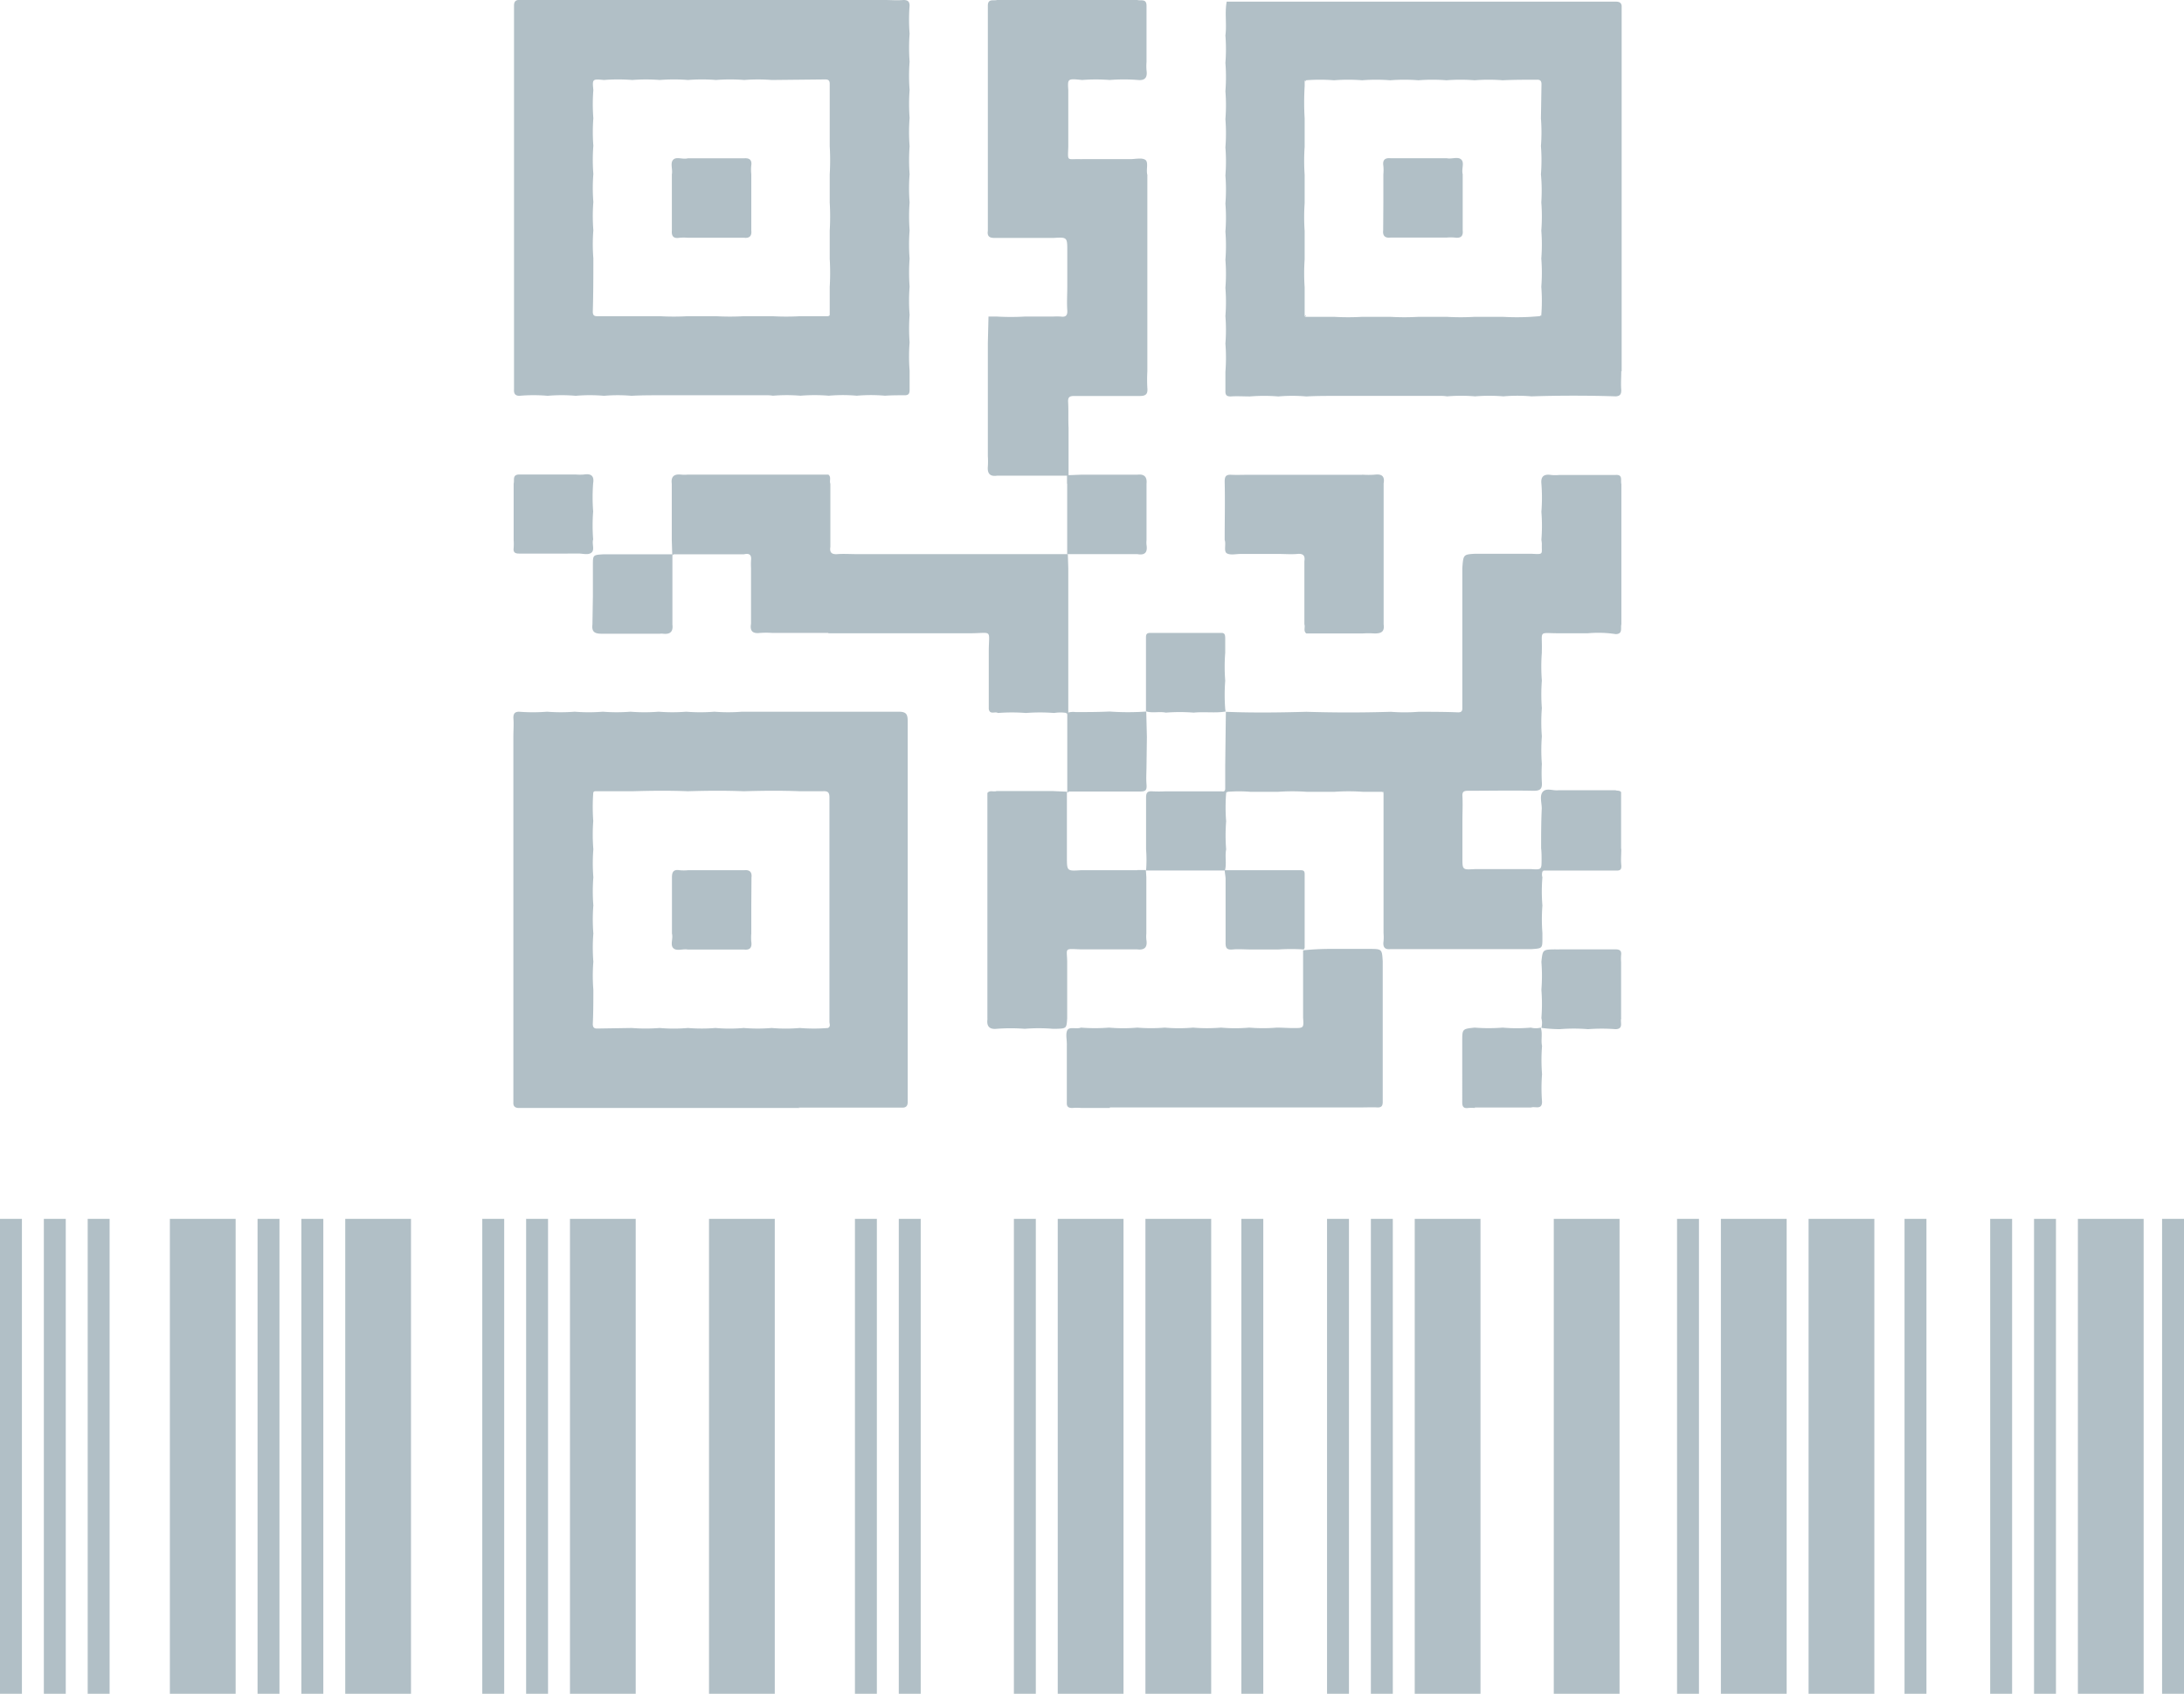 <svg xmlns="http://www.w3.org/2000/svg" viewBox="0 0 238.11 184.65"><defs><style>.cls-1{fill:#b1bfc6;}</style></defs><g id="Слой_2" data-name="Слой 2"><g id="Слой_1-2" data-name="Слой 1"><rect class="cls-1" y="132.88" width="2.39" height="51.77"/><rect class="cls-1" x="4.78" y="132.88" width="2.39" height="51.77"/><rect class="cls-1" x="28.08" y="132.88" width="2.39" height="51.77"/><rect class="cls-1" x="32.86" y="132.88" width="2.39" height="51.77"/><rect class="cls-1" x="9.56" y="132.88" width="2.39" height="51.77"/><rect class="cls-1" x="18.52" y="132.88" width="7.17" height="51.77"/><rect class="cls-1" x="37.64" y="132.88" width="7.17" height="51.77"/><rect class="cls-1" x="52.58" y="132.88" width="2.39" height="51.77"/><rect class="cls-1" x="57.36" y="132.88" width="2.39" height="51.77"/><rect class="cls-1" x="93.21" y="132.88" width="2.39" height="51.77"/><rect class="cls-1" x="97.99" y="132.88" width="2.39" height="51.77"/><rect class="cls-1" x="62.14" y="132.88" width="7.17" height="51.77"/><rect class="cls-1" x="110.54" y="132.88" width="2.39" height="51.77"/><rect class="cls-1" x="135.34" y="132.88" width="2.39" height="51.77"/><rect class="cls-1" x="115.32" y="132.88" width="7.17" height="51.77"/><rect class="cls-1" x="124.88" y="132.88" width="7.17" height="51.77"/><rect class="cls-1" x="77.3" y="132.88" width="7.17" height="51.77"/><rect class="cls-1" x="144.68" y="132.88" width="2.39" height="51.77"/><rect class="cls-1" x="149.46" y="132.88" width="2.39" height="51.77"/><rect class="cls-1" x="154.24" y="132.88" width="7.17" height="51.77"/><rect class="cls-1" x="182.84" y="132.88" width="2.39" height="51.77"/><rect class="cls-1" x="207.64" y="132.88" width="2.39" height="51.77"/><rect class="cls-1" x="187.62" y="132.88" width="7.17" height="51.77"/><rect class="cls-1" x="197.18" y="132.88" width="7.17" height="51.77"/><rect class="cls-1" x="216.98" y="132.88" width="2.39" height="51.77"/><rect class="cls-1" x="221.76" y="132.88" width="2.39" height="51.77"/><rect class="cls-1" x="235.72" y="132.88" width="2.39" height="51.77"/><rect class="cls-1" x="226.54" y="132.88" width="7.17" height="51.77"/><rect class="cls-1" x="169.4" y="132.88" width="7.17" height="51.77"/><path class="cls-1" d="M87.24,120.79H56.59c-.44,0-.65-.18-.62-.62V80.32c0-.69.06-1.38,0-2.06,0-.48.17-.65.59-.67a19.92,19.92,0,0,0,3.09,0,19.41,19.41,0,0,0,3,0,19.79,19.79,0,0,0,3.08,0,19.41,19.41,0,0,0,3,0,19.79,19.79,0,0,0,3.08,0,19.41,19.41,0,0,0,3,0,19.79,19.79,0,0,0,3.08,0,19.41,19.41,0,0,0,3,0c.33,0,.66,0,1,0,5.36,0,10.71,0,16.07,0,.8,0,1,.23,1,1q0,18.92,0,37.82c0,1.25,0,2.5,0,3.75,0,.42-.19.62-.67.59-.68,0-1.37,0-2.06,0h-9.2ZM64.69,92.58a19.54,19.54,0,0,0,0,3.06,19.67,19.67,0,0,0,0,3.07,19.54,19.54,0,0,0,0,3.06,19.79,19.79,0,0,0,0,3.08,19.41,19.41,0,0,0,0,3.05c0,1.25,0,2.49-.06,3.73,0,.36.13.51.49.5l3.74-.06a19.54,19.54,0,0,0,3.06,0,17.6,17.6,0,0,0,3.08,0,18.27,18.27,0,0,0,3,0,17.6,17.6,0,0,0,3.08,0,18.27,18.27,0,0,0,3.05,0,17.49,17.49,0,0,0,3.07,0,18.51,18.51,0,0,0,3.07,0c.32-.16.16-.45.16-.68,0-2.12,0-4.24,0-6.36,0-6,0-12,0-18.08,0-.6-.19-.72-.74-.69-.78,0-1.58,0-2.37,0h-.15c-2-.08-4-.06-6,0h-.15c-2-.08-4-.06-6,0H75c-2-.08-4-.06-6,0h-.16l-3.87,0c-.13,0-.26,0-.29.18a20.84,20.84,0,0,0,0,3.06A19.67,19.67,0,0,0,64.69,92.58Z"/><path class="cls-1" d="M56,58.86V52.73c.11-.39-.18-1,.63-1h6.13a5.54,5.54,0,0,0,.91,0c.76-.12,1.13.14,1,.94a19.79,19.79,0,0,0,0,3.08,19.54,19.54,0,0,0,0,3.06c-.16.48.2,1.13-.19,1.44s-1,.06-1.55.1l-.23,0H56.59c-.41,0-.65-.11-.59-.6A6.33,6.33,0,0,0,56,58.86Z"/><path class="cls-1" d="M96.44,0c.69,0,1.38.06,2.06,0,.48,0,.65.17.67.59a19.92,19.92,0,0,0,0,3.09,20.7,20.7,0,0,0,0,3.05,19.79,19.79,0,0,0,0,3.08,20.7,20.7,0,0,0,0,3.05,19.79,19.79,0,0,0,0,3.08,20.7,20.7,0,0,0,0,3.05,19.79,19.79,0,0,0,0,3.08,20.7,20.7,0,0,0,0,3.05,19.79,19.79,0,0,0,0,3.08,20.7,20.7,0,0,0,0,3.05,19.79,19.79,0,0,0,0,3.08,20.7,20.7,0,0,0,0,3,19.79,19.79,0,0,0,0,3.08c0,.7,0,1.41,0,2.11,0,.42-.14.58-.57.57-.7,0-1.41,0-2.11.05a17.6,17.6,0,0,0-3.08,0,17.26,17.26,0,0,0-3.05,0,18.75,18.75,0,0,0-3.09,0,18.28,18.28,0,0,0-3,0,4.53,4.53,0,0,0-.53-.05H71.9c-1,0-2,0-3.05.06a17.26,17.26,0,0,0-3,0,17.6,17.6,0,0,0-3.08,0,17.37,17.37,0,0,0-3.06,0,17.6,17.6,0,0,0-3.08,0c-.42,0-.62-.2-.59-.67,0-.69,0-1.38,0-2.07V.62c0-.44.18-.65.62-.62H96.44ZM64.69,9.81a19.79,19.79,0,0,0,0,3.08,19.41,19.41,0,0,0,0,3,19.79,19.79,0,0,0,0,3.08,19.41,19.41,0,0,0,0,3.05,19.79,19.79,0,0,0,0,3.08,19.41,19.41,0,0,0,0,3.05c0,1.94,0,3.88-.06,5.82,0,.34.1.51.48.5l3.74,0h3.07a26.2,26.2,0,0,0,3.07,0h3.06a26.2,26.2,0,0,0,3.07,0h3.06a26.2,26.2,0,0,0,3.07,0h3.06q.16,0,.15-.15V31.28a26.2,26.2,0,0,0,0-3.07V25.15a26.2,26.2,0,0,0,0-3.07V19a26.2,26.2,0,0,0,0-3.07V12.89c0-1.25,0-2.5,0-3.75,0-.38-.16-.48-.5-.48l-5.82.06a19.41,19.41,0,0,0-3,0,19.79,19.79,0,0,0-3.08,0,19.41,19.41,0,0,0-3.05,0,19.79,19.79,0,0,0-3.08,0,19.41,19.41,0,0,0-3,0,19.79,19.79,0,0,0-3.08,0C64.58,8.6,64.57,8.61,64.69,9.81Z"/><path class="cls-1" d="M121,120.79H117.9a6.29,6.29,0,0,0-1,0c-.48,0-.61-.19-.59-.6V114a1.66,1.66,0,0,0,0-.22c0-.51-.15-1.11.07-1.49s1-.07,1.47-.26a19.54,19.54,0,0,0,3.06,0,17.6,17.6,0,0,0,3.08,0,18.27,18.27,0,0,0,3,0,17.6,17.6,0,0,0,3.08,0,18.27,18.27,0,0,0,3.05,0,17.6,17.6,0,0,0,3.08,0,18.15,18.15,0,0,0,3,0c.61,0,1.21.05,1.81.05,1.14,0,1.14,0,1.06-1.15V103.6a29.89,29.89,0,0,1,3.28-.15h3.07c.28,0,.55,0,.83,0,1.42,0,1.42,0,1.5,1.35v15.33c0,.41-.12.63-.61.6s-1.15,0-1.72,0H121Z"/><path class="cls-1" d="M160.81,120.79a4.83,4.83,0,0,0-.76,0c-.48.07-.63-.16-.63-.59V114c0-.15,0-.3,0-.46,0-1.37,0-1.37,1.35-1.51a19.54,19.54,0,0,0,3.06,0,17.49,17.49,0,0,0,3.07,0,2.19,2.19,0,0,0,1.08,0l0,0c.22.65,0,1.34.14,2a19.79,19.79,0,0,0,0,3.08,19.41,19.41,0,0,0,0,3c0,.93-.77.47-1.2.63h-6.13Z"/><path class="cls-1" d="M124,0c.39.11,1-.18,1,.63V6.76a5.54,5.54,0,0,0,0,.91c.11.75-.14,1.13-.94,1.05a19.79,19.79,0,0,0-3.08,0,19.41,19.41,0,0,0-3,0c-1.59-.16-1.59-.16-1.51,1.1V16c-.06,1.67-.16,1.31,1.28,1.35a1.46,1.46,0,0,0,.22,0l5.25,0c.56,0,1.25-.18,1.64.07s.07,1.09.23,1.64V40.47a16,16,0,0,0,0,1.83c.07.73-.23.88-.9.87-2.36,0-4.73,0-7.09,0-.49,0-.67.13-.65.64.06.94,0,1.88.05,2.83v3.06l0,2.16H108.7c-.8.11-1.06-.26-1-1a8.58,8.58,0,0,0,0-1.13V37.41l.07-2.9.91,0a26.2,26.2,0,0,0,3.07,0h3.06a7.56,7.56,0,0,1,.83,0c.55.08.76-.11.72-.69-.06-.86,0-1.71,0-2.57V28.21c0-.27,0-.55,0-.83,0-1.53,0-1.53-1.53-1.44H108.7c-.53,0-1.13.06-1-.79V.63c0-.81.59-.52,1-.63H124Z"/><path class="cls-1" d="M176.76,40.47c0,.69-.06,1.38,0,2.07,0,.47-.17.64-.59.67q-4.6-.15-9.21,0a17.26,17.26,0,0,0-3.05,0,18.75,18.75,0,0,0-3.09,0,18.27,18.27,0,0,0-3.05,0,4.75,4.75,0,0,0-.53-.05H145.47c-1,0-2,0-3.05.06a17.37,17.37,0,0,0-3.06,0,18.63,18.63,0,0,0-3.08,0c-.7,0-1.41-.05-2.11,0-.43,0-.58-.15-.57-.57,0-.7,0-1.41,0-2.11a19.79,19.79,0,0,0,0-3.08,19.41,19.41,0,0,0,0-3,19.79,19.79,0,0,0,0-3.08,19.41,19.41,0,0,0,0-3.05,19.79,19.79,0,0,0,0-3.08,19.41,19.41,0,0,0,0-3.05,19.79,19.79,0,0,0,0-3.08,19.41,19.41,0,0,0,0-3.05,19.79,19.79,0,0,0,0-3.08,19.41,19.41,0,0,0,0-3.05,19.79,19.79,0,0,0,0-3.08,19.41,19.41,0,0,0,0-3c.16-1.22-.09-2.46.14-3.68l2.59,0h39.85c.44,0,.65.18.62.62V40.47Zm-8.9-6c.11,0,.18,0,.18-.14a19.54,19.54,0,0,0,0-3.06,19.79,19.79,0,0,0,0-3.08,19.41,19.41,0,0,0,0-3.05,19.79,19.79,0,0,0,0-3.08A19.41,19.41,0,0,0,168,19a19.79,19.79,0,0,0,0-3.08,19.41,19.41,0,0,0,0-3l.06-3.74c0-.36-.14-.5-.5-.49-1.24,0-2.49,0-3.73.06a19.54,19.54,0,0,0-3.06,0,19.67,19.67,0,0,0-3.07,0,19.54,19.54,0,0,0-3.06,0,19.67,19.67,0,0,0-3.07,0,19.54,19.54,0,0,0-3.06,0,19.67,19.67,0,0,0-3.07,0,19.54,19.54,0,0,0-3.06,0c-.12,0-.15.07-.14.18v.47a29.53,29.53,0,0,0,0,3.52V16a22.47,22.47,0,0,0,0,3.07v3.06a22.47,22.47,0,0,0,0,3.07v3.06a22.47,22.47,0,0,0,0,3.07v3.06q0,.16.15.15h3.06a26.2,26.2,0,0,0,3.07,0h3.06a26.2,26.2,0,0,0,3.07,0h3.07a26,26,0,0,0,3.06,0h3.07a26,26,0,0,0,3.06,0Z"/><path class="cls-1" d="M176.76,111c-.16.43.3,1.18-.63,1.2a19.41,19.41,0,0,0-3,0,18.63,18.63,0,0,0-3.08,0,16.66,16.66,0,0,1-2-.14l0,0a2.15,2.15,0,0,0,0-1.07,19.79,19.79,0,0,0,0-3.08,19.41,19.41,0,0,0,0-3.05c.14-1.34.14-1.34,1.51-1.36a3.57,3.57,0,0,0,.46,0h6.13c.43,0,.66.14.59.63a4.75,4.75,0,0,0,0,.75V111Z"/><path class="cls-1" d="M176.76,92.58c0,.58-.06,1.15,0,1.72s-.19.62-.6.61h-7.82c-.1,0-.18,0-.18.13a1,1,0,0,0,0,.6,18.63,18.63,0,0,0,0,3.08,19.41,19.41,0,0,0,0,3c0,.18,0,.35,0,.53,0,1.14,0,1.14-1.15,1.22H151.62c-.66.08-.87-.23-.78-.86a5.18,5.18,0,0,0,0-.88V86.45c0-.09,0-.15-.12-.13h-2.15a22.47,22.47,0,0,0-3.07,0h-3.06a22.47,22.47,0,0,0-3.07,0h-3.06a15.42,15.42,0,0,0-2.45,0c-.11,0-.19,0-.18.15a19.67,19.67,0,0,0,0,3.07,19.54,19.54,0,0,0,0,3.06c-.15.76.07,1.54-.13,2.3h-8.6a14.85,14.85,0,0,0,0-2.31c0-1.88,0-3.76,0-5.64,0-.53.15-.72.68-.68a14,14,0,0,0,1.45,0h6.13c.35.08.38-.16.37-.4,0-.82,0-1.63,0-2.45l.07-5.82c2.93.12,5.86.08,8.78,0q4.6.14,9.21,0a19.41,19.41,0,0,0,3,0c1.45,0,2.89,0,4.33.06.38,0,.47-.16.46-.5,0-1,0-2,0-3V61.93c.11-1.48.11-1.48,1.39-1.56h6.13c1.41.08,1.11.07,1.15-1.06a3.44,3.44,0,0,0-.05-.45,19.54,19.54,0,0,0,0-3.06,19.79,19.79,0,0,0,0-3.08c-.08-.8.3-1.06,1.06-.94a4.54,4.54,0,0,0,.9,0h6.13c.83-.06.52.59.63,1V68.06c-.11.41.19,1.06-.62,1.07a12.55,12.55,0,0,0-3.06-.09H170c-2.33,0-1.85-.39-1.9,1.85a1.85,1.85,0,0,0,0,.23,19.79,19.79,0,0,0,0,3.08,19.41,19.41,0,0,0,0,3,19.79,19.79,0,0,0,0,3.08,19.41,19.41,0,0,0,0,3,18.69,18.69,0,0,0,0,2c.06.75-.2.94-.94.93-2.37-.05-4.74,0-7.11,0-.44,0-.64.09-.61.59.05.89,0,1.78,0,2.67v3.06c0,.35,0,.7,0,1,0,1.3,0,1.3,1.35,1.22h6.13c1.15.07,1.15.07,1.15-1.06,0-.4,0-.8-.05-1.21,0-1.45,0-2.9.07-4.34,0-.63-.27-1.41.13-1.84s1.12-.07,1.7-.15h6.2c.21.08.48,0,.62.21v6.13Z"/><path class="cls-1" d="M90.31,34.49l.15-.15Q90.48,34.51,90.31,34.49Z"/><path class="cls-1" d="M142.42,8.72l-.14.18C142.27,8.79,142.3,8.72,142.42,8.72Z"/><path class="cls-1" d="M167.86,34.48l.18-.14C168,34.46,168,34.5,167.86,34.48Z"/><path class="cls-1" d="M142.27,34.34l.15.15Q142.26,34.5,142.27,34.34Z"/><path class="cls-1" d="M150.82,86.45l-.12-.13C150.8,86.3,150.83,86.36,150.82,86.45Z"/><path class="cls-1" d="M133.84,86.3l-.18.15C133.65,86.32,133.73,86.29,133.84,86.3Z"/><path class="cls-1" d="M168.32,94.91l-.18.13C168.14,94.91,168.22,94.89,168.32,94.91Z"/><path class="cls-1" d="M64.64,65l0-3c0-.13,0-.25,0-.38,0-1.12,0-1.12,1.15-1.19h6.13l1.39,0v7.66c.1.79-.26,1.08-1,1a1.54,1.54,0,0,0-.37,0H65.78c-.68,0-1.32,0-1.19-1Z"/><path class="cls-1" d="M133.52,94.87l2.77,0h3.06l2.36,0c.32,0,.54,0,.53.44l0,8c0,.07-.06.13-.09.2a21.18,21.18,0,0,0-2.76,0h-3.08c-.63,0-1.27-.06-1.91,0s-.79-.14-.78-.75c0-2.32,0-4.65,0-7C133.6,95.48,133.54,95.17,133.52,94.87Z"/><path class="cls-1" d="M124,94.85l.93,0,.05.77v6.13a3.91,3.91,0,0,0,0,.68c.13.76-.11,1.18-1,1.07h-6.14c-1.85-.07-1.52-.19-1.49,1.32V111c-.07,1.12-.07,1.12-1.2,1.16-.13,0-.25,0-.37,0a18.39,18.39,0,0,0-3.06,0,19.67,19.67,0,0,0-3.07,0c-.79.08-1.08-.29-1-1a.8.8,0,0,0,0-.15V86.45c.27-.34.67-.09,1-.21h6.13l1.54.07,0,0,0,.15v6.14c0,.28,0,.55,0,.83,0,1.54,0,1.54,1.53,1.44H124Z"/><path class="cls-1" d="M116.33,52.74l0-.93,1.54-.06H124c.75-.09,1.08.23,1,1v6.13a2.39,2.39,0,0,0,0,.53c.12.76-.13,1.16-1,1H117.9l-1.55,0,0,0,0-1.54V52.74Z"/><path class="cls-1" d="M125,83.38c0,.71-.06,1.43,0,2.14s-.16.77-.77.77c-2.41,0-4.83,0-7.25,0-.15,0-.3,0-.45,0h-.17l0,0,0-2.92V77.87l0-.16,0,0a2.1,2.1,0,0,1,.9-.08c1.23,0,2.47,0,3.71-.06a28,28,0,0,0,4,0l0,0,.07,2.78Z"/><path class="cls-1" d="M116.35,86.29h.17l-.13.14Z"/><path class="cls-1" d="M133.62,77.57c-1.15.19-2.32,0-3.47.12a19.41,19.41,0,0,0-3.05,0c-.71-.15-1.45.08-2.16-.14l0,0,0-3.38V71.12c0-.55,0-1.11,0-1.67,0-.32.12-.45.45-.45.56,0,1.12,0,1.67,0h6.13c.39,0,.38.32.39.6,0,.52,0,1,0,1.56a19.41,19.41,0,0,0,0,3.05,19.92,19.92,0,0,0,0,3.09Z"/><path class="cls-1" d="M73.45,60.42l-.14.13V60.4h.14Z"/><path class="cls-1" d="M90.31,69H84.18a9.4,9.4,0,0,0-1.3,0c-.75.09-1.15-.13-1-1V61.93a7.81,7.81,0,0,1,0-.83c.08-.63-.2-.81-.78-.67H73.29l-.05-1.54V52.74c-.1-.77.23-1.08,1-1a3.8,3.8,0,0,0,.75,0H90.31c.35.27.09.67.22,1v6.13c0,.25,0,.5,0,.75-.1.62.15.84.78.79s1.4,0,2.1,0h21.47l1.54,0,0,0,.05,1.54V74.19l0,3.54,0,0-.17,0a4.2,4.2,0,0,0-1.37,0,19.79,19.79,0,0,0-3.08,0,19.41,19.41,0,0,0-3.05,0c-.31-.2-.89.23-1-.44V71.12c0-2.59.51-2.09-2.08-2.08H90.31Z"/><path class="cls-1" d="M116.34,77.87l-.13-.18.17,0Z"/><path class="cls-1" d="M81.91,98.71v3.07a5.18,5.18,0,0,0,0,.88c.09.63-.13.93-.78.86H75c-.54-.11-1.22.21-1.59-.15s0-1.05-.15-1.59V95.65c0-.61.18-.88.83-.78a4.73,4.73,0,0,0,.92,0h6.13c.59-.06.86.2.79.79Z"/><path class="cls-1" d="M81.91,19v6.13c.07.59-.2.86-.79.79H75a5.68,5.68,0,0,0-.92,0c-.65.11-.88-.17-.83-.78V19c.11-.54-.21-1.23.15-1.59s1,0,1.59-.15h6.13c.61-.05.89.19.78.83A4.73,4.73,0,0,0,81.91,19Z"/><path class="cls-1" d="M148.55,51.75a9.41,9.41,0,0,0,1.3,0c.76-.1,1.15.13,1,.95V68.06c.12.83-.27,1-1,1a9.43,9.43,0,0,0-1.3,0h-6.13c-.35-.27-.09-.67-.21-1V61.93c0-.25,0-.51,0-.75.1-.63-.15-.85-.78-.79s-1.4,0-2.1,0h-3.07l-1,0c-.5,0-1.1.15-1.49-.06s-.07-1-.25-1.47c0-2.12.05-4.23,0-6.34,0-.55.11-.79.71-.76s1.32,0,2,0h12.26Z"/><path class="cls-1" d="M150.82,22.08V19a4.73,4.73,0,0,0,0-.92c-.1-.64.17-.88.78-.83h6.13c.54.12,1.23-.21,1.59.15s0,1,.15,1.59v6.13c.07.65-.23.87-.86.78a5.32,5.32,0,0,0-.89,0h-6.13c-.59.07-.86-.2-.79-.79Z"/></g></g></svg>